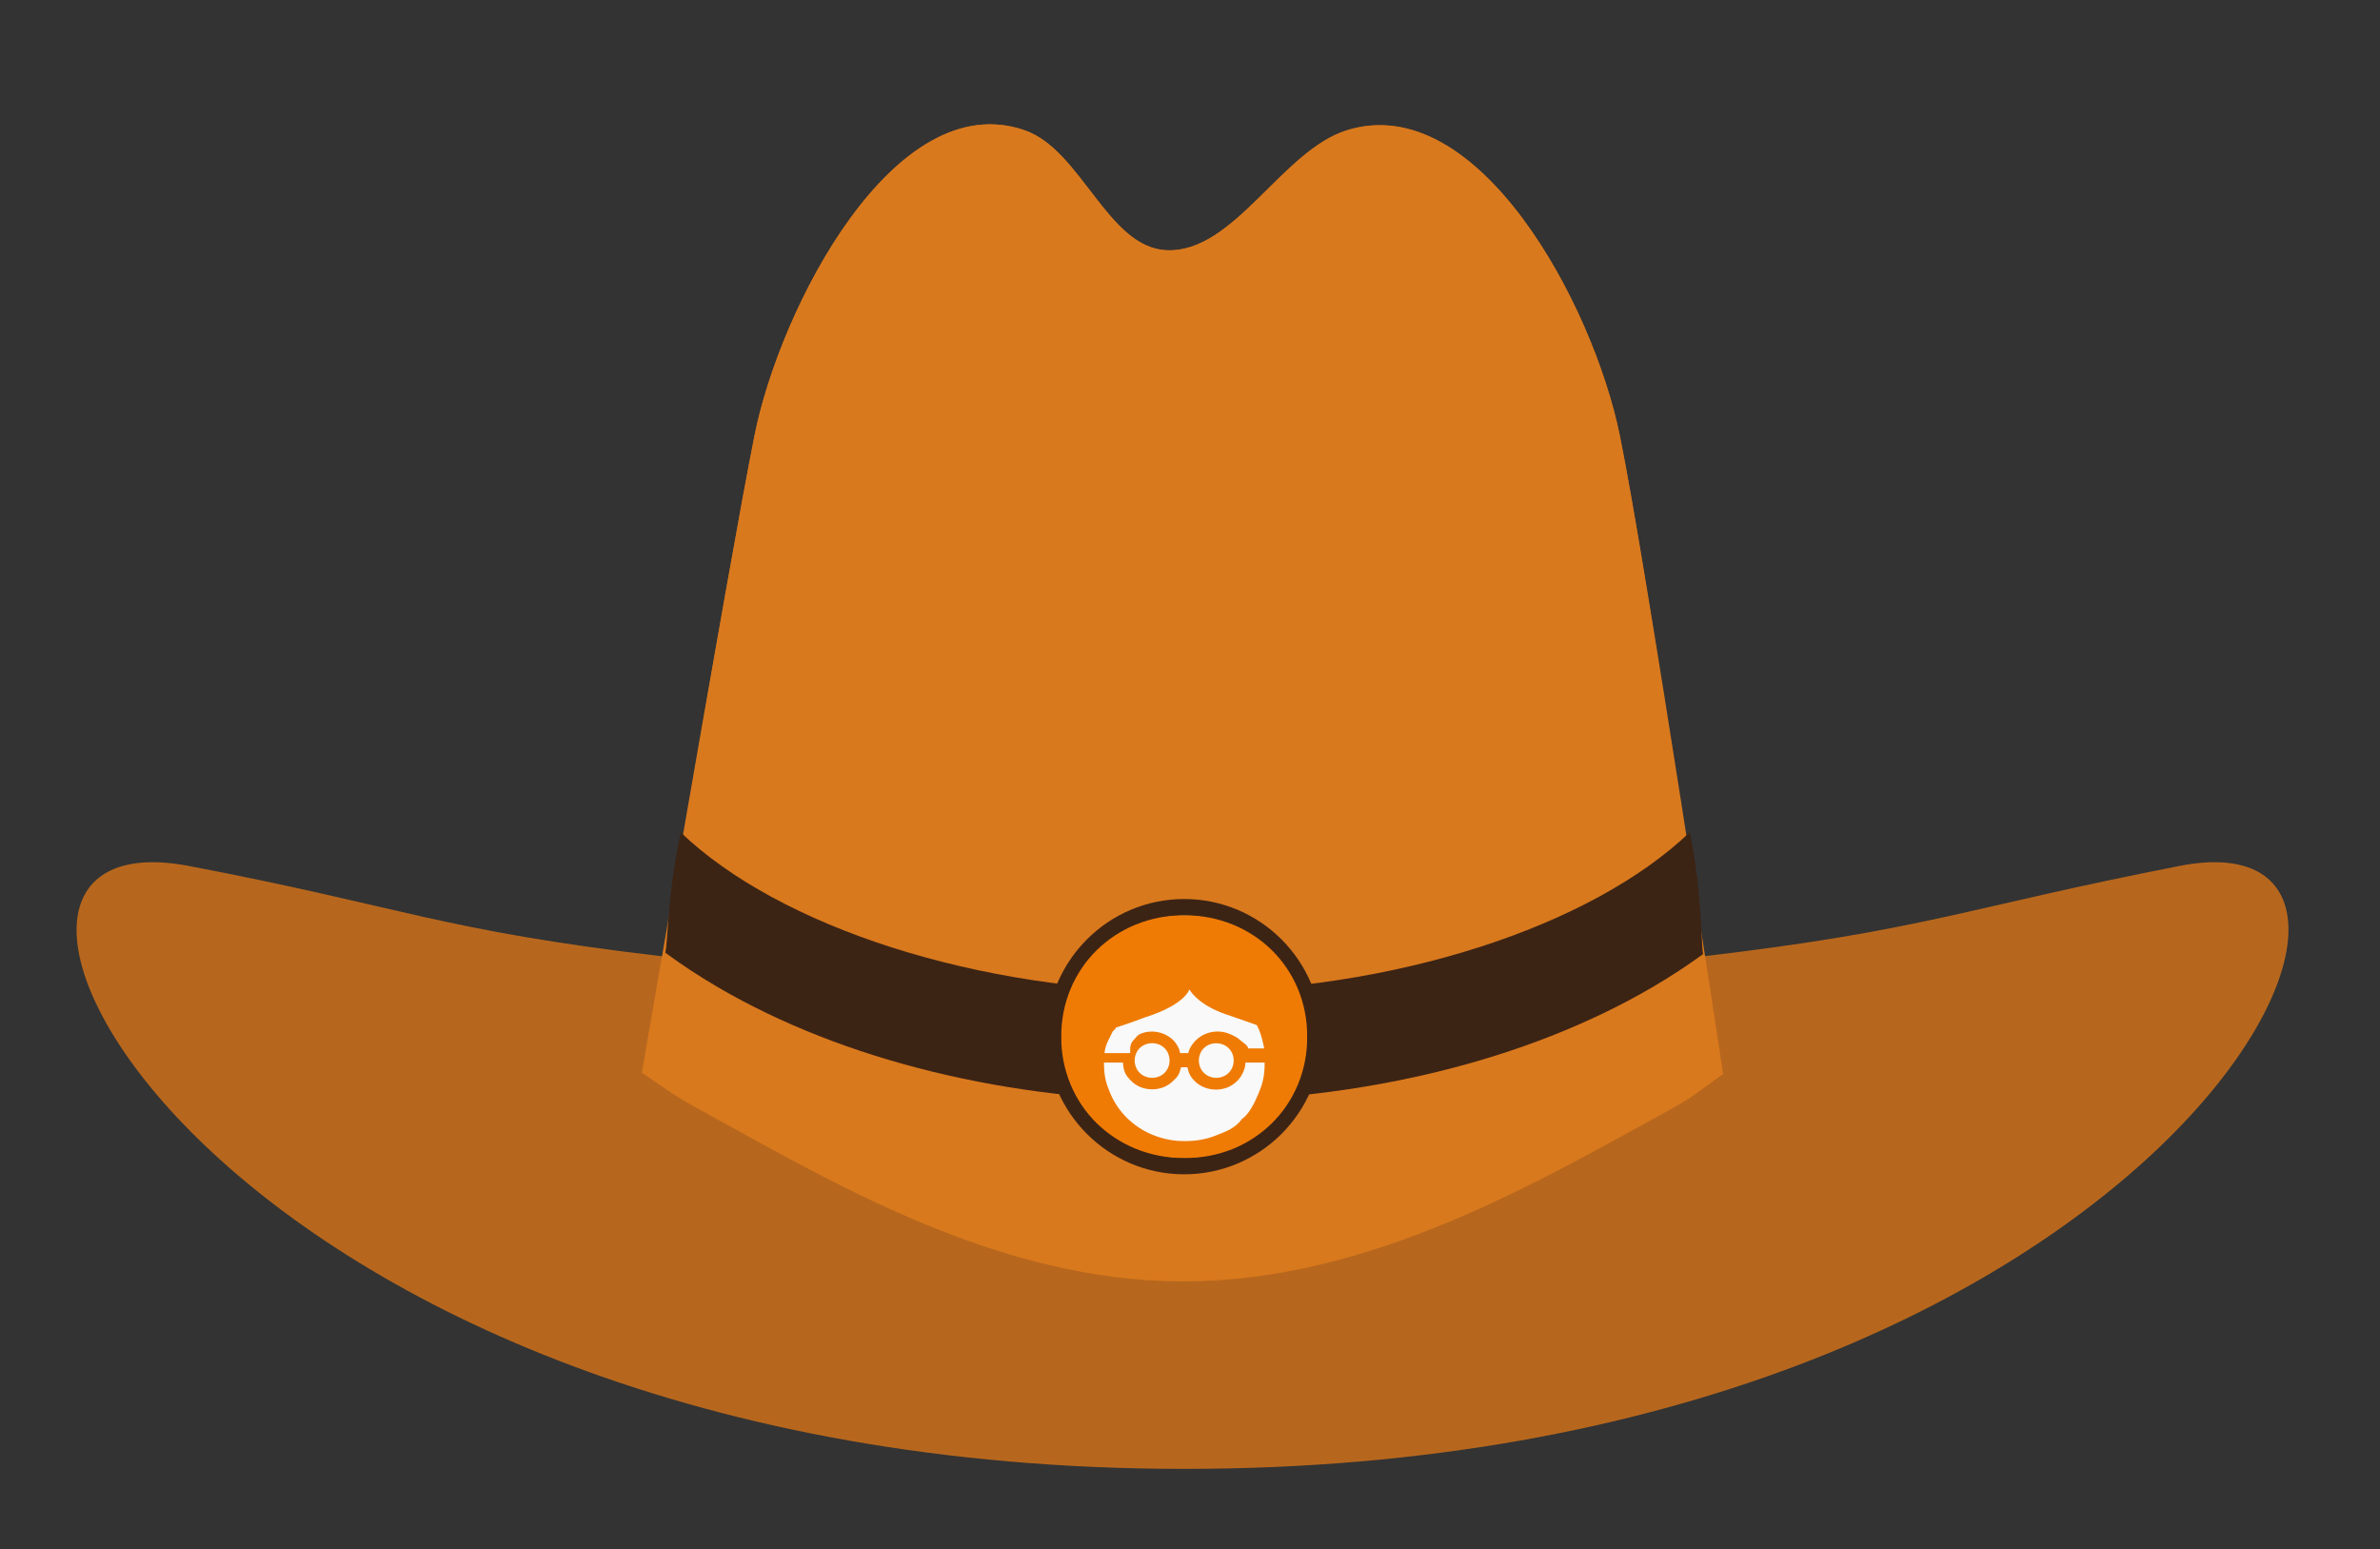 <?xml version="1.0" encoding="utf-8"?>
<!-- Generator: Adobe Illustrator 19.0.0, SVG Export Plug-In . SVG Version: 6.00 Build 0)  -->
<svg version="1.1" id="Layer_1" xmlns="http://www.w3.org/2000/svg" xmlns:xlink="http://www.w3.org/1999/xlink" x="0px" y="0px"
	 viewBox="0 0 504 328" enable-background="new 0 0 504 328" xml:space="preserve">
<rect x="0" y="0" width="504" height="328" fill="#333333" stroke="none"/>
<g id="XMLID_11497_">
	<g id="XMLID_11520_">
		<path id="XMLID_10770_" fill-rule="evenodd" clip-rule="evenodd" fill="#B7671D" d="M461.569,183.356
			c-45.553,8.91-53.702,13.621-101.101,19.169c0,0-11.581-81.292-17.415-110.15
			c-5.662-28.008-30.097-73.47-57.848-64.785c-13.738,4.299-23.809,25.87-38.035,25.406
			c-12.564-0.406-18.125-21.217-30.163-25.406c-27.528-9.581-51.869,37.541-57.265,64.785
			c-5.724,28.904-19.304,110.15-19.304,110.15c-47.397-5.548-54.918-10.491-100.516-19.169
			c-65.35-12.437,4.222,127.681,210.895,127.681C457.878,311.037,525.155,170.918,461.569,183.356z"/>
	</g>
	<g id="XMLID_11516_">
		<path id="XMLID_10767_" fill="#D9791D" d="M343.053,92.374c-5.662-28.008-30.097-73.47-57.848-64.785
			c-13.738,4.299-23.809,25.87-38.035,25.406c-12.564-0.406-18.125-21.217-30.163-25.406
			c-27.528-9.581-51.869,37.541-57.265,64.785c-5.724,28.904-23.666,134.169-23.806,134.766
			c3.676,2.529,7.031,4.955,11.236,7.259c28.451,15.595,63.697,36.935,103.456,36.935
			c39.758,0,75.584-21.34,104.034-36.935c4.043-2.216,6.678-4.543,10.232-6.967
			C364.787,226.934,348.886,121.233,343.053,92.374z"/>
	</g>
	<g id="XMLID_11500_">
		<g id="XMLID_11512_">
			<path id="XMLID_10765_" fill="#3C2415" d="M360.654,202.034c-0.446-2.261-0.115-12.318-2.788-25.837
				C337.009,196.18,295.161,210,250.972,210c-44.134,0-85.938-13.785-106.816-33.728
				c-2.834,12.971-2.663,22.738-3.264,25.469c3.441,2.529,7.125,4.955,11.061,7.26
				c26.634,15.595,61.799,24.184,99.019,24.184c37.219,0,72.384-8.589,99.017-24.184
				C353.775,206.785,357.327,204.457,360.654,202.034z"/>
		</g>
		<g id="XMLID_11502_">
			<circle id="XMLID_10763_" fill="#F9F9F9" cx="250.774" cy="219.515" r="27.382"/>
			<path id="XMLID_11504_" fill="#3C2415" d="M250.774,248.661c-16.071,0-29.146-13.075-29.146-29.146
				s13.075-29.146,29.146-29.146c16.071,0,29.146,13.075,29.146,29.146S266.845,248.661,250.774,248.661z
				 M250.774,193.895c-14.127,0-25.619,11.493-25.619,25.619c0,14.127,11.493,25.619,25.619,25.619
				c14.126,0,25.619-11.493,25.619-25.619C276.392,205.388,264.9,193.895,250.774,193.895z"/>
		</g>
	</g>
</g>
<path id="XMLID_13511_" fill="#EF7B05" d="M274.829,209.338c-1.28-3.054-3.154-5.824-5.512-8.15
	c-2.374-2.316-5.173-4.152-8.244-5.406c-3.268-1.327-6.767-1.992-10.293-1.955
	c-3.523-0.035-7.018,0.629-10.282,1.955c-3.069,1.258-5.867,3.093-8.244,5.406c-2.358,2.326-4.231,5.096-5.512,8.15
	c-1.351,3.221-2.032,6.683-2.002,10.176c-0.034,3.492,0.644,6.954,1.99,10.176
	c1.28,3.054,3.154,5.824,5.512,8.15c2.377,2.313,5.176,4.148,8.244,5.406c3.264,1.326,6.759,1.991,10.282,1.955
	c3.524,0.052,7.023-0.597,10.294-1.908c3.071-1.254,5.87-3.089,8.244-5.406c2.358-2.326,4.231-5.096,5.512-8.15
	c1.347-3.222,2.024-6.684,1.99-10.176C276.851,216.054,276.178,212.576,274.829,209.338z M236.333,217.583
	c3-0.954,6.21-2.179,6.21-2.179c8.468-2.685,9.323-5.889,9.323-5.889s1.641,3.192,7.789,5.288
	c0,0,3.335,1.119,6.491,2.261c0.153,0.306,0.284,0.548,0.425,0.878c0.574,1.32,0.935,3.058,1.143,4.058h-3.382
	c0,0,0,0.152,0,0.082c0-0.729-1.261-1.389-1.825-1.943c-0.564-0.522-1.472-0.937-2.184-1.225
	c-2.341-0.97-5.16-0.467-6.993,1.284c-0.577,0.538-1.108,1.276-1.441,1.99C251.796,222.423,251.65,223,251.58,223
	h-1.649c-0.052,0-0.127-0.581-0.224-0.812c-0.307-0.726-0.751-1.433-1.307-1.99
	c-1.847-1.713-4.513-2.236-6.854-1.307c-0.731,0.3-0.867,0.724-1.436,1.272c-0.564,0.552-0.776,1.201-0.776,1.931
	V223h-5.443c0.208-2,1.154-3.232,1.728-4.552c0.024-0.106,0.715-0.665,0.715-0.818V217.583z M261.249,224.555
	c0.004,0.497-0.092,0.99-0.283,1.449c-0.177,0.441-0.442,0.841-0.777,1.178c-0.337,0.331-0.738,0.592-1.178,0.765
	c-0.459,0.191-0.952,0.287-1.449,0.283c-0.975,0.007-1.914-0.37-2.615-1.048
	c-0.344-0.332-0.613-0.734-0.789-1.178c-0.376-0.925-0.376-1.96,0-2.885c0.176-0.444,0.446-0.846,0.789-1.178
	c0.335-0.334,0.736-0.595,1.178-0.765c0.46-0.185,0.953-0.273,1.449-0.259c0.497-0.004,0.99,0.092,1.449,0.283
	c0.442,0.171,0.843,0.431,1.178,0.765c0.336,0.336,0.6,0.737,0.777,1.178
	C261.161,223.59,261.253,224.071,261.249,224.555z M247.67,224.555c0.004,0.497-0.092,0.99-0.283,1.449
	c-0.177,0.441-0.442,0.841-0.777,1.178c-0.337,0.331-0.738,0.592-1.178,0.765c-0.933,0.377-1.976,0.377-2.909,0
	c-0.44-0.174-0.84-0.434-1.178-0.765c-0.336-0.336-0.6-0.737-0.777-1.178c-0.376-0.925-0.376-1.96,0-2.885
	c0.177-0.441,0.442-0.841,0.777-1.178c0.335-0.334,0.736-0.595,1.178-0.765c0.933-0.377,1.976-0.377,2.909,0
	c0.442,0.171,0.843,0.431,1.178,0.765c0.336,0.336,0.6,0.737,0.777,1.178
	C247.577,223.573,247.673,224.062,247.67,224.555z M262.981,237c-1.55,2-3.387,2.598-5.406,3.406
	c-2.138,0.872-4.428,1.245-6.737,1.22c-2.308,0.024-4.599-0.445-6.737-1.316
	c-2.015-0.813-3.852-2.03-5.406-3.549c-1.552-1.517-2.781-3.335-3.616-5.339
	c-0.849-2.034-1.289-3.422-1.296-6.422h4.028c0.081,2,0.711,2.875,1.767,3.917c0.565,0.556,1.233,0.994,1.967,1.293
	c1.572,0.612,3.316,0.611,4.888-0.001c0.732-0.302,1.4-0.743,1.967-1.296c0.559-0.551,1.003-0.915,1.307-1.639
	c0.214-0.5,0.357-1.274,0.424-1.274h1.307c0.056,0,0.187,0.772,0.389,1.274c0.304,0.724,0.749,1.234,1.307,1.785
	c0.567,0.553,1.235,0.92,1.967,1.222c1.576,0.613,3.324,0.576,4.899-0.037c0.729-0.303,1.392-0.761,1.955-1.314
	c0.566-0.548,1.015-1.209,1.319-1.936c0.262-0.634,0.417-0.995,0.459-1.995h4.075c-0.006,3-0.446,4.508-1.296,6.542
	c-0.828,2.001-2.049,4.458-3.592,5.458H262.981z"/>
</svg>
